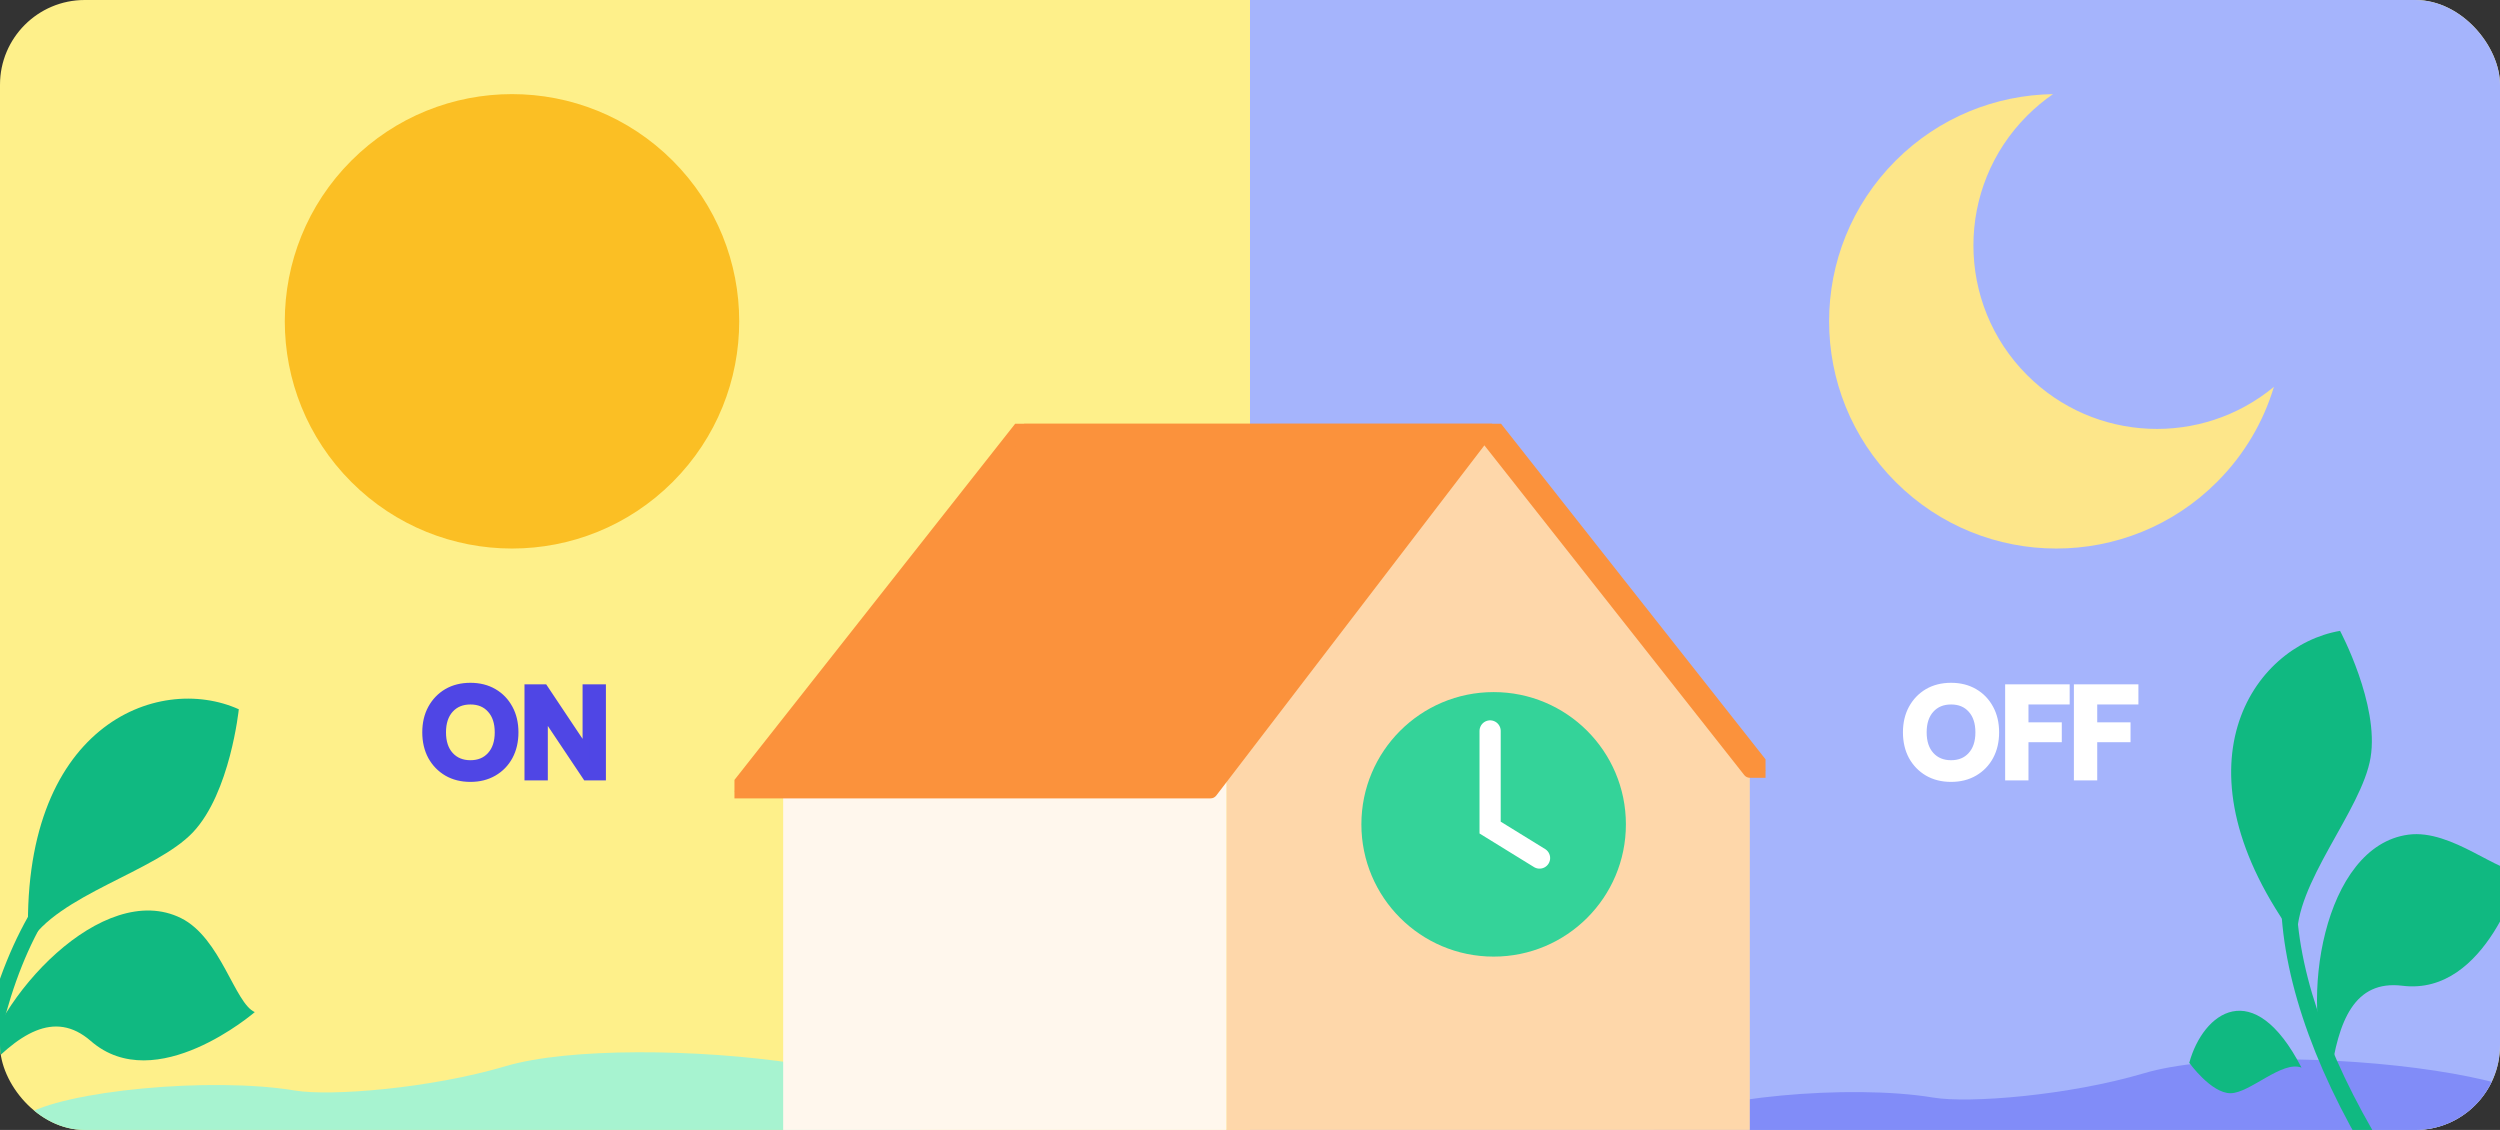 <svg width="354" height="160" viewBox="0 0 354 160" fill="none" xmlns="http://www.w3.org/2000/svg">
<rect x="0" y="0" width="354" height="160" fill="#333333" stroke="none"/>
<g clip-path="url(#clip0_1799_6356)">
<rect width="354" height="160" rx="12" fill="#FEF08A"/>
<rect x="177" width="177" height="160" fill="#A5B4FC"/>
<path d="M244.335 169.918C244.335 169.918 226.784 164.549 235.361 159.021C240.952 155.419 261.925 153.444 273.761 155.419C278.802 156.259 292.909 155.14 303.611 151.966C321.357 146.702 376.889 152.551 359.761 163.077C351.935 167.886 365.319 167.271 361.963 170L244.335 169.918Z" fill="#818CF8"/>
<path d="M12.335 168.918C12.335 168.918 -5.216 163.549 3.361 158.021C8.952 154.419 29.925 152.444 41.761 154.419C46.802 155.259 60.909 154.14 71.611 150.966C89.358 145.702 144.889 151.551 127.761 162.077C119.935 166.886 133.319 166.271 129.963 169L12.335 168.918Z" fill="#A7F3D0"/>
<g clip-path="url(#clip1_1799_6356)">
<path d="M173.658 109.134H173.655L210.178 61.434L247.774 109.134H247.773V175L173.658 174.858V109.134Z" fill="#FED7AA"/>
<path d="M171.422 112.05L173.655 109.134H173.658V174.858H110.897V112.05H171.422Z" fill="#FFF7ED"/>
<path fill-rule="evenodd" clip-rule="evenodd" d="M171.422 112.05L173.655 109.134L210.178 61.434L211.275 60.001L211.276 60L210.976 60L208.867 60L191.192 60.003L149.141 60.012L145.012 60.013L104 112.05H110.897H171.422ZM250 109.134L211.275 60.002L210.178 61.434L247.774 109.134H250Z" fill="#FB923C"/>
<path d="M173.655 109.134L174.449 109.742L174.449 109.742L173.655 109.134ZM171.422 112.05L172.216 112.658C172.027 112.905 171.733 113.05 171.422 113.05V112.05ZM210.178 61.434L209.384 60.826L209.384 60.826L210.178 61.434ZM211.275 60.001L212.075 60.602L212.069 60.609L211.275 60.001ZM211.276 60L211.276 59C211.654 59 212.001 59.214 212.17 59.553C212.34 59.892 212.303 60.297 212.075 60.6L211.276 60ZM210.976 60L210.976 61H210.976L210.976 60ZM208.867 60L208.867 61H208.867L208.867 60ZM191.192 60.003L191.192 59.003H191.192L191.192 60.003ZM149.141 60.012L149.142 61.012L149.141 60.012ZM145.012 60.013L144.227 59.394C144.416 59.154 144.706 59.013 145.012 59.013L145.012 60.013ZM104 112.05V113.05C103.617 113.05 103.268 112.831 103.1 112.486C102.933 112.142 102.978 111.732 103.215 111.431L104 112.05ZM211.275 60.002L210.481 59.394C210.669 59.148 210.959 59.004 211.268 59.002C211.577 58.999 211.869 59.14 212.06 59.383L211.275 60.002ZM250 109.134L250.785 108.515C251.023 108.816 251.067 109.226 250.9 109.571C250.733 109.916 250.383 110.134 250 110.134V109.134ZM210.178 61.434L209.393 62.053C209.11 61.694 209.106 61.189 209.384 60.826L210.178 61.434ZM247.774 109.134V110.134C247.468 110.134 247.179 109.994 246.989 109.753L247.774 109.134ZM174.449 109.742L172.216 112.658L170.628 111.442L172.861 108.526L174.449 109.742ZM210.972 62.041L174.449 109.742L172.861 108.526L209.384 60.826L210.972 62.041ZM212.069 60.609L210.972 62.041L209.384 60.826L210.481 59.393L212.069 60.609ZM212.075 60.6L212.075 60.602L210.475 59.401L210.476 59.4L212.075 60.6ZM210.975 59L211.276 59L211.276 61L210.976 61L210.975 59ZM208.866 59L210.975 59L210.976 61L208.867 61L208.866 59ZM191.192 59.003L208.866 59L208.867 61L191.192 61.003L191.192 59.003ZM149.141 59.012L191.192 59.003L191.192 61.003L149.142 61.012L149.141 59.012ZM145.012 59.013L149.141 59.012L149.142 61.012L145.012 61.013L145.012 59.013ZM103.215 111.431L144.227 59.394L145.798 60.632L104.785 112.669L103.215 111.431ZM110.897 113.05H104V111.05H110.897V113.05ZM171.422 113.05H110.897V111.05H171.422V113.05ZM212.06 59.383L250.785 108.515L249.215 109.753L210.489 60.62L212.06 59.383ZM209.384 60.826L210.481 59.394L212.069 60.609L210.972 62.042L209.384 60.826ZM246.989 109.753L209.393 62.053L210.963 60.815L248.56 108.515L246.989 109.753ZM250 110.134H247.774V108.134H250V110.134Z" fill="#FB923C"/>
<path d="M211.499 135.456C221.843 135.456 230.227 127.071 230.227 116.728C230.227 106.385 221.843 98 211.499 98C201.156 98 192.772 106.385 192.772 116.728C192.772 127.071 201.156 135.456 211.499 135.456Z" fill="#34D399"/>
<path d="M211 103.5V117.185L218 121.5" stroke="white" stroke-width="3" stroke-linecap="round"/>
</g>
<g clip-path="url(#clip2_1799_6356)">
<path d="M334.234 162C326.123 147.894 322.263 134.612 323.071 123.589C323.689 115.154 326.791 109.983 329.284 107.129L330.658 109.555C328.489 112.037 325.79 116.542 325.25 123.912C324.503 134.091 328.197 146.581 335.931 160.03L334.234 162Z" fill="#10B981"/>
<path d="M357 123.334C353.996 123.907 347.223 117.368 341.038 118.186C328.917 119.787 325.476 142.049 329.996 152.544C331.083 144.502 333.403 138.744 340.18 139.582C352.194 141.07 357 123.334 357 123.334Z" fill="#10B981"/>
<path d="M310 150.491C311.945 143.396 319.076 137.98 325.894 151.177C323.159 150.109 318.582 154.8 315.836 154.8C313.089 154.8 310 150.491 310 150.491Z" fill="#10B981"/>
<path d="M331.352 89.329C319.015 91.451 307.044 108.531 325.277 133.171C324.788 125.197 334.434 114.781 335.676 107.26C336.917 99.738 331.352 89.329 331.352 89.329Z" fill="#10B981"/>
</g>
<g clip-path="url(#clip3_1799_6356)">
<path d="M-4.746 162.793C-3.573 146.431 0.689 133.154 7.578 124.397C12.851 117.696 18.359 115.122 22.05 114.143L21.832 116.945C18.619 117.797 13.824 120.041 9.218 125.895C2.855 133.982 -1.099 146.502 -2.217 162.103L-4.746 162.793Z" fill="#10B981"/>
<path d="M36.079 143.312C33.246 142.096 31.271 132.813 25.641 130.01C14.608 124.515 -0.818 141.181 -2.957 152.5C2.485 146.392 7.67 142.887 12.861 147.408C22.064 155.425 36.079 143.312 36.079 143.312Z" fill="#10B981"/>
<path d="M-18.511 139.511C-12.886 134.679 -3.874 134.172 -5.614 149.046C-7.298 146.611 -13.768 147.951 -16.064 146.403C-18.359 144.855 -18.511 139.511 -18.511 139.511Z" fill="#10B981"/>
<path d="M33.814 100.432C22.307 95.25 2.673 102.776 4.021 133.649C8.108 126.709 22.041 123.441 27.319 117.855C32.596 112.269 33.814 100.432 33.814 100.432Z" fill="#10B981"/>
</g>
<path d="M95.25 68.25C107.814 55.685 107.814 35.315 95.25 22.75C82.686 10.185 62.315 10.185 49.75 22.75C37.185 35.315 37.185 55.685 49.75 68.25C62.315 80.814 82.686 80.814 95.25 68.25Z" fill="#FBBF24"/>
<path fill-rule="evenodd" clip-rule="evenodd" d="M290.702 13.33C289.416 14.216 288.192 15.231 287.048 16.375C276.9 26.523 276.9 42.977 287.048 53.125C296.613 62.69 311.778 63.24 321.987 54.775C320.507 59.707 317.819 64.354 313.923 68.25C301.359 80.814 280.988 80.814 268.423 68.25C255.859 55.685 255.859 35.315 268.423 22.75C274.586 16.587 282.626 13.448 290.702 13.33Z" fill="#FDE68A"/>
<path d="M66.612 110.216C65.353 110.216 64.249 109.94 63.3 109.388C62.364 108.836 61.627 108.074 61.087 107.102C60.559 106.118 60.294 104.984 60.294 103.7C60.294 102.416 60.559 101.288 61.087 100.316C61.627 99.332 62.364 98.564 63.3 98.012C64.249 97.46 65.353 97.184 66.612 97.184C67.861 97.184 68.959 97.46 69.906 98.012C70.855 98.564 71.593 99.332 72.121 100.316C72.648 101.288 72.912 102.416 72.912 103.7C72.912 104.984 72.648 106.118 72.121 107.102C71.593 108.074 70.855 108.836 69.906 109.388C68.959 109.94 67.861 110.216 66.612 110.216ZM66.612 108.146C67.812 108.146 68.766 107.75 69.475 106.958C70.195 106.166 70.555 105.08 70.555 103.7C70.555 102.32 70.195 101.234 69.475 100.442C68.766 99.65 67.812 99.254 66.612 99.254C65.412 99.254 64.453 99.65 63.733 100.442C63.013 101.234 62.653 102.32 62.653 103.7C62.653 105.08 63.013 106.166 63.733 106.958C64.453 107.75 65.412 108.146 66.612 108.146ZM74.767 110V97.4H77.071L82.993 106.274V97.4H85.297V110H82.993L77.071 101.144V110H74.767Z" fill="#4F46E5"/>
<path d="M63.3 109.388L63.047 109.819L63.049 109.82L63.3 109.388ZM61.087 107.102L60.646 107.338L60.65 107.345L61.087 107.102ZM61.087 100.316L60.648 100.075L60.647 100.077L61.087 100.316ZM63.3 98.012L63.049 97.58L63.047 97.581L63.3 98.012ZM69.906 98.012L70.158 97.58H70.158L69.906 98.012ZM72.121 100.316L71.68 100.552L71.681 100.555L72.121 100.316ZM72.121 107.102L72.56 107.341L72.561 107.338L72.121 107.102ZM69.906 109.388L70.158 109.82H70.158L69.906 109.388ZM69.475 106.958L69.105 106.622L69.102 106.625L69.475 106.958ZM69.475 100.442L69.102 100.775L69.105 100.778L69.475 100.442ZM63.733 100.442L64.103 100.778L63.733 100.442ZM63.733 106.958L64.103 106.622L63.733 106.958ZM66.612 109.716C65.428 109.716 64.413 109.457 63.552 108.956L63.049 109.82C64.084 110.423 65.278 110.716 66.612 110.716V109.716ZM63.554 108.957C62.697 108.452 62.021 107.755 61.524 106.859L60.65 107.345C61.232 108.393 62.032 109.22 63.047 109.819L63.554 108.957ZM61.527 106.866C61.044 105.965 60.794 104.914 60.794 103.7H59.794C59.794 105.054 60.074 106.271 60.646 107.338L61.527 106.866ZM60.794 103.7C60.794 102.486 61.044 101.442 61.526 100.555L60.647 100.077C60.073 101.134 59.794 102.346 59.794 103.7H60.794ZM61.525 100.557C62.023 99.649 62.699 98.948 63.554 98.443L63.047 97.581C62.031 98.18 61.23 99.015 60.648 100.075L61.525 100.557ZM63.552 98.444C64.413 97.943 65.428 97.684 66.612 97.684V96.684C65.278 96.684 64.084 96.977 63.049 97.58L63.552 98.444ZM66.612 97.684C67.784 97.684 68.793 97.942 69.655 98.444L70.158 97.58C69.124 96.978 67.936 96.684 66.612 96.684V97.684ZM69.655 98.444C70.522 98.949 71.195 99.648 71.68 100.552L72.561 100.08C71.99 99.016 71.188 98.179 70.158 97.58L69.655 98.444ZM71.681 100.555C72.163 101.442 72.412 102.486 72.412 103.7H73.412C73.412 102.346 73.134 101.134 72.56 100.077L71.681 100.555ZM72.412 103.7C72.412 104.914 72.163 105.965 71.68 106.866L72.561 107.338C73.134 106.271 73.412 105.054 73.412 103.7H72.412ZM71.681 106.863C71.197 107.756 70.523 108.45 69.655 108.956L70.158 109.82C71.186 109.222 71.989 108.392 72.56 107.341L71.681 106.863ZM69.655 108.956C68.793 109.458 67.784 109.716 66.612 109.716V110.716C67.936 110.716 69.124 110.422 70.158 109.82L69.655 108.956ZM66.612 108.646C67.934 108.646 69.032 108.204 69.847 107.291L69.102 106.625C68.501 107.296 67.691 107.646 66.612 107.646V108.646ZM69.844 107.294C70.67 106.386 71.055 105.167 71.055 103.7H70.055C70.055 104.993 69.719 105.946 69.105 106.622L69.844 107.294ZM71.055 103.7C71.055 102.233 70.67 101.014 69.844 100.106L69.105 100.778C69.719 101.454 70.055 102.407 70.055 103.7H71.055ZM69.847 100.109C69.032 99.196 67.934 98.754 66.612 98.754V99.754C67.691 99.754 68.501 100.104 69.102 100.775L69.847 100.109ZM66.612 98.754C65.291 98.754 64.189 99.196 63.363 100.106L64.103 100.778C64.716 100.104 65.534 99.754 66.612 99.754V98.754ZM63.363 100.106C62.537 101.014 62.153 102.233 62.153 103.7H63.153C63.153 102.407 63.488 101.454 64.103 100.778L63.363 100.106ZM62.153 103.7C62.153 105.167 62.537 106.386 63.363 107.294L64.103 106.622C63.488 105.946 63.153 104.993 63.153 103.7H62.153ZM63.363 107.294C64.189 108.204 65.291 108.646 66.612 108.646V107.646C65.534 107.646 64.716 107.296 64.103 106.622L63.363 107.294ZM74.767 110H74.267V110.5H74.767V110ZM74.767 97.4V96.9H74.267V97.4H74.767ZM77.071 97.4L77.487 97.123L77.338 96.9H77.071V97.4ZM82.993 106.274L82.577 106.552L83.493 107.924V106.274H82.993ZM82.993 97.4V96.9H82.493V97.4H82.993ZM85.297 97.4H85.797V96.9H85.297V97.4ZM85.297 110V110.5H85.797V110H85.297ZM82.993 110L82.577 110.278L82.726 110.5H82.993V110ZM77.071 101.144L77.486 100.866L76.571 99.497V101.144H77.071ZM77.071 110V110.5H77.571V110H77.071ZM75.267 110V97.4H74.267V110H75.267ZM74.767 97.9H77.071V96.9H74.767V97.9ZM76.655 97.677L82.577 106.552L83.409 105.996L77.487 97.123L76.655 97.677ZM83.493 106.274V97.4H82.493V106.274H83.493ZM82.993 97.9H85.297V96.9H82.993V97.9ZM84.797 97.4V110H85.797V97.4H84.797ZM85.297 109.5H82.993V110.5H85.297V109.5ZM83.408 109.722L77.486 100.866L76.655 101.422L82.577 110.278L83.408 109.722ZM76.571 101.144V110H77.571V101.144H76.571ZM77.071 109.5H74.767V110.5H77.071V109.5Z" fill="#4F46E5"/>
<path d="M276.275 110.216C275.015 110.216 273.911 109.94 272.963 109.388C272.027 108.836 271.289 108.074 270.749 107.102C270.221 106.118 269.957 104.984 269.957 103.7C269.957 102.416 270.221 101.288 270.749 100.316C271.289 99.332 272.027 98.564 272.963 98.012C273.911 97.46 275.015 97.184 276.275 97.184C277.523 97.184 278.621 97.46 279.569 98.012C280.517 98.564 281.255 99.332 281.783 100.316C282.311 101.288 282.575 102.416 282.575 103.7C282.575 104.984 282.311 106.118 281.783 107.102C281.255 108.074 280.517 108.836 279.569 109.388C278.621 109.94 277.523 110.216 276.275 110.216ZM276.275 108.146C277.475 108.146 278.429 107.75 279.137 106.958C279.857 106.166 280.217 105.08 280.217 103.7C280.217 102.32 279.857 101.234 279.137 100.442C278.429 99.65 277.475 99.254 276.275 99.254C275.075 99.254 274.115 99.65 273.395 100.442C272.675 101.234 272.315 102.32 272.315 103.7C272.315 105.08 272.675 106.166 273.395 106.958C274.115 107.75 275.075 108.146 276.275 108.146ZM284.429 110V97.4H292.565V99.254H286.733V102.782H291.449V104.6H286.733V110H284.429ZM294.163 110V97.4H302.299V99.254H296.467V102.782H301.183V104.6H296.467V110H294.163Z" fill="white"/>
<path d="M272.963 109.388L272.709 109.819L272.711 109.82L272.963 109.388ZM270.749 107.102L270.308 107.338L270.312 107.345L270.749 107.102ZM270.749 100.316L270.31 100.075L270.309 100.077L270.749 100.316ZM272.963 98.012L272.711 97.58L272.709 97.581L272.963 98.012ZM279.569 98.012L279.82 97.58H279.82L279.569 98.012ZM281.783 100.316L281.342 100.552L281.343 100.555L281.783 100.316ZM281.783 107.102L282.222 107.341L282.223 107.338L281.783 107.102ZM279.569 109.388L279.82 109.82H279.82L279.569 109.388ZM279.137 106.958L278.767 106.622L278.764 106.625L279.137 106.958ZM279.137 100.442L278.764 100.775L278.767 100.778L279.137 100.442ZM273.395 100.442L273.765 100.778L273.395 100.442ZM273.395 106.958L273.765 106.622L273.395 106.958ZM276.275 109.716C275.09 109.716 274.075 109.457 273.214 108.956L272.711 109.82C273.746 110.423 274.94 110.716 276.275 110.716V109.716ZM273.217 108.957C272.359 108.452 271.684 107.755 271.186 106.859L270.312 107.345C270.894 108.393 271.694 109.22 272.709 109.819L273.217 108.957ZM271.189 106.866C270.706 105.965 270.457 104.914 270.457 103.7H269.457C269.457 105.054 269.736 106.271 270.308 107.338L271.189 106.866ZM270.457 103.7C270.457 102.486 270.706 101.442 271.188 100.555L270.309 100.077C269.736 101.134 269.457 102.346 269.457 103.7H270.457ZM271.187 100.557C271.685 99.649 272.361 98.948 273.217 98.443L272.709 97.581C271.693 98.18 270.892 99.015 270.31 100.075L271.187 100.557ZM273.214 98.444C274.075 97.943 275.09 97.684 276.275 97.684V96.684C274.94 96.684 273.746 96.977 272.711 97.58L273.214 98.444ZM276.275 97.684C277.447 97.684 278.456 97.942 279.317 98.444L279.82 97.58C278.786 96.978 277.599 96.684 276.275 96.684V97.684ZM279.317 98.444C280.184 98.949 280.857 99.648 281.342 100.552L282.223 100.08C281.653 99.016 280.85 98.179 279.82 97.58L279.317 98.444ZM281.343 100.555C281.826 101.442 282.075 102.486 282.075 103.7H283.075C283.075 102.346 282.796 101.134 282.222 100.077L281.343 100.555ZM282.075 103.7C282.075 104.914 281.826 105.965 281.342 106.866L282.223 107.338C282.796 106.271 283.075 105.054 283.075 103.7H282.075ZM281.343 106.863C280.859 107.756 280.185 108.45 279.317 108.956L279.82 109.82C280.848 109.222 281.651 108.392 282.222 107.341L281.343 106.863ZM279.317 108.956C278.456 109.458 277.447 109.716 276.275 109.716V110.716C277.599 110.716 278.786 110.422 279.82 109.82L279.317 108.956ZM276.275 108.646C277.597 108.646 278.694 108.204 279.51 107.291L278.764 106.625C278.164 107.296 277.353 107.646 276.275 107.646V108.646ZM279.507 107.294C280.332 106.386 280.717 105.167 280.717 103.7H279.717C279.717 104.993 279.381 105.946 278.767 106.622L279.507 107.294ZM280.717 103.7C280.717 102.233 280.332 101.014 279.507 100.106L278.767 100.778C279.381 101.454 279.717 102.407 279.717 103.7H280.717ZM279.51 100.109C278.694 99.196 277.597 98.754 276.275 98.754V99.754C277.353 99.754 278.164 100.104 278.764 100.775L279.51 100.109ZM276.275 98.754C274.953 98.754 273.852 99.196 273.025 100.106L273.765 100.778C274.378 100.104 275.197 99.754 276.275 99.754V98.754ZM273.025 100.106C272.199 101.014 271.815 102.233 271.815 103.7H272.815C272.815 102.407 273.15 101.454 273.765 100.778L273.025 100.106ZM271.815 103.7C271.815 105.167 272.199 106.386 273.025 107.294L273.765 106.622C273.15 105.946 272.815 104.993 272.815 103.7H271.815ZM273.025 107.294C273.852 108.204 274.953 108.646 276.275 108.646V107.646C275.197 107.646 274.378 107.296 273.765 106.622L273.025 107.294ZM284.429 110H283.929V110.5H284.429V110ZM284.429 97.4V96.9H283.929V97.4H284.429ZM292.565 97.4H293.065V96.9H292.565V97.4ZM292.565 99.254V99.754H293.065V99.254H292.565ZM286.733 99.254V98.754H286.233V99.254H286.733ZM286.733 102.782H286.233V103.282H286.733V102.782ZM291.449 102.782H291.949V102.282H291.449V102.782ZM291.449 104.6V105.1H291.949V104.6H291.449ZM286.733 104.6V104.1H286.233V104.6H286.733ZM286.733 110V110.5H287.233V110H286.733ZM284.929 110V97.4H283.929V110H284.929ZM284.429 97.9H292.565V96.9H284.429V97.9ZM292.065 97.4V99.254H293.065V97.4H292.065ZM292.565 98.754H286.733V99.754H292.565V98.754ZM286.233 99.254V102.782H287.233V99.254H286.233ZM286.733 103.282H291.449V102.282H286.733V103.282ZM290.949 102.782V104.6H291.949V102.782H290.949ZM291.449 104.1H286.733V105.1H291.449V104.1ZM286.233 104.6V110H287.233V104.6H286.233ZM286.733 109.5H284.429V110.5H286.733V109.5ZM294.163 110H293.663V110.5H294.163V110ZM294.163 97.4V96.9H293.663V97.4H294.163ZM302.299 97.4H302.799V96.9H302.299V97.4ZM302.299 99.254V99.754H302.799V99.254H302.299ZM296.467 99.254V98.754H295.967V99.254H296.467ZM296.467 102.782H295.967V103.282H296.467V102.782ZM301.183 102.782H301.683V102.282H301.183V102.782ZM301.183 104.6V105.1H301.683V104.6H301.183ZM296.467 104.6V104.1H295.967V104.6H296.467ZM296.467 110V110.5H296.967V110H296.467ZM294.663 110V97.4H293.663V110H294.663ZM294.163 97.9H302.299V96.9H294.163V97.9ZM301.799 97.4V99.254H302.799V97.4H301.799ZM302.299 98.754H296.467V99.754H302.299V98.754ZM295.967 99.254V102.782H296.967V99.254H295.967ZM296.467 103.282H301.183V102.282H296.467V103.282ZM300.683 102.782V104.6H301.683V102.782H300.683ZM301.183 104.1H296.467V105.1H301.183V104.1ZM295.967 104.6V110H296.967V104.6H295.967ZM296.467 109.5H294.163V110.5H296.467V109.5Z" fill="white"/>
</g>
<defs>
<clipPath id="clip0_1799_6356">
<rect width="354" height="160" rx="12" fill="white"/>
</clipPath>
<clipPath id="clip1_1799_6356">
<rect width="146" height="115" fill="white" transform="matrix(-1 0 0 1 250 60)"/>
</clipPath>
<clipPath id="clip2_1799_6356">
<rect width="47" height="76" fill="white" transform="translate(310 86)"/>
</clipPath>
<clipPath id="clip3_1799_6356">
<rect width="47.382" height="76.618" fill="white" transform="translate(17.846 85.612) rotate(34.001)"/>
</clipPath>
</defs>
</svg>
